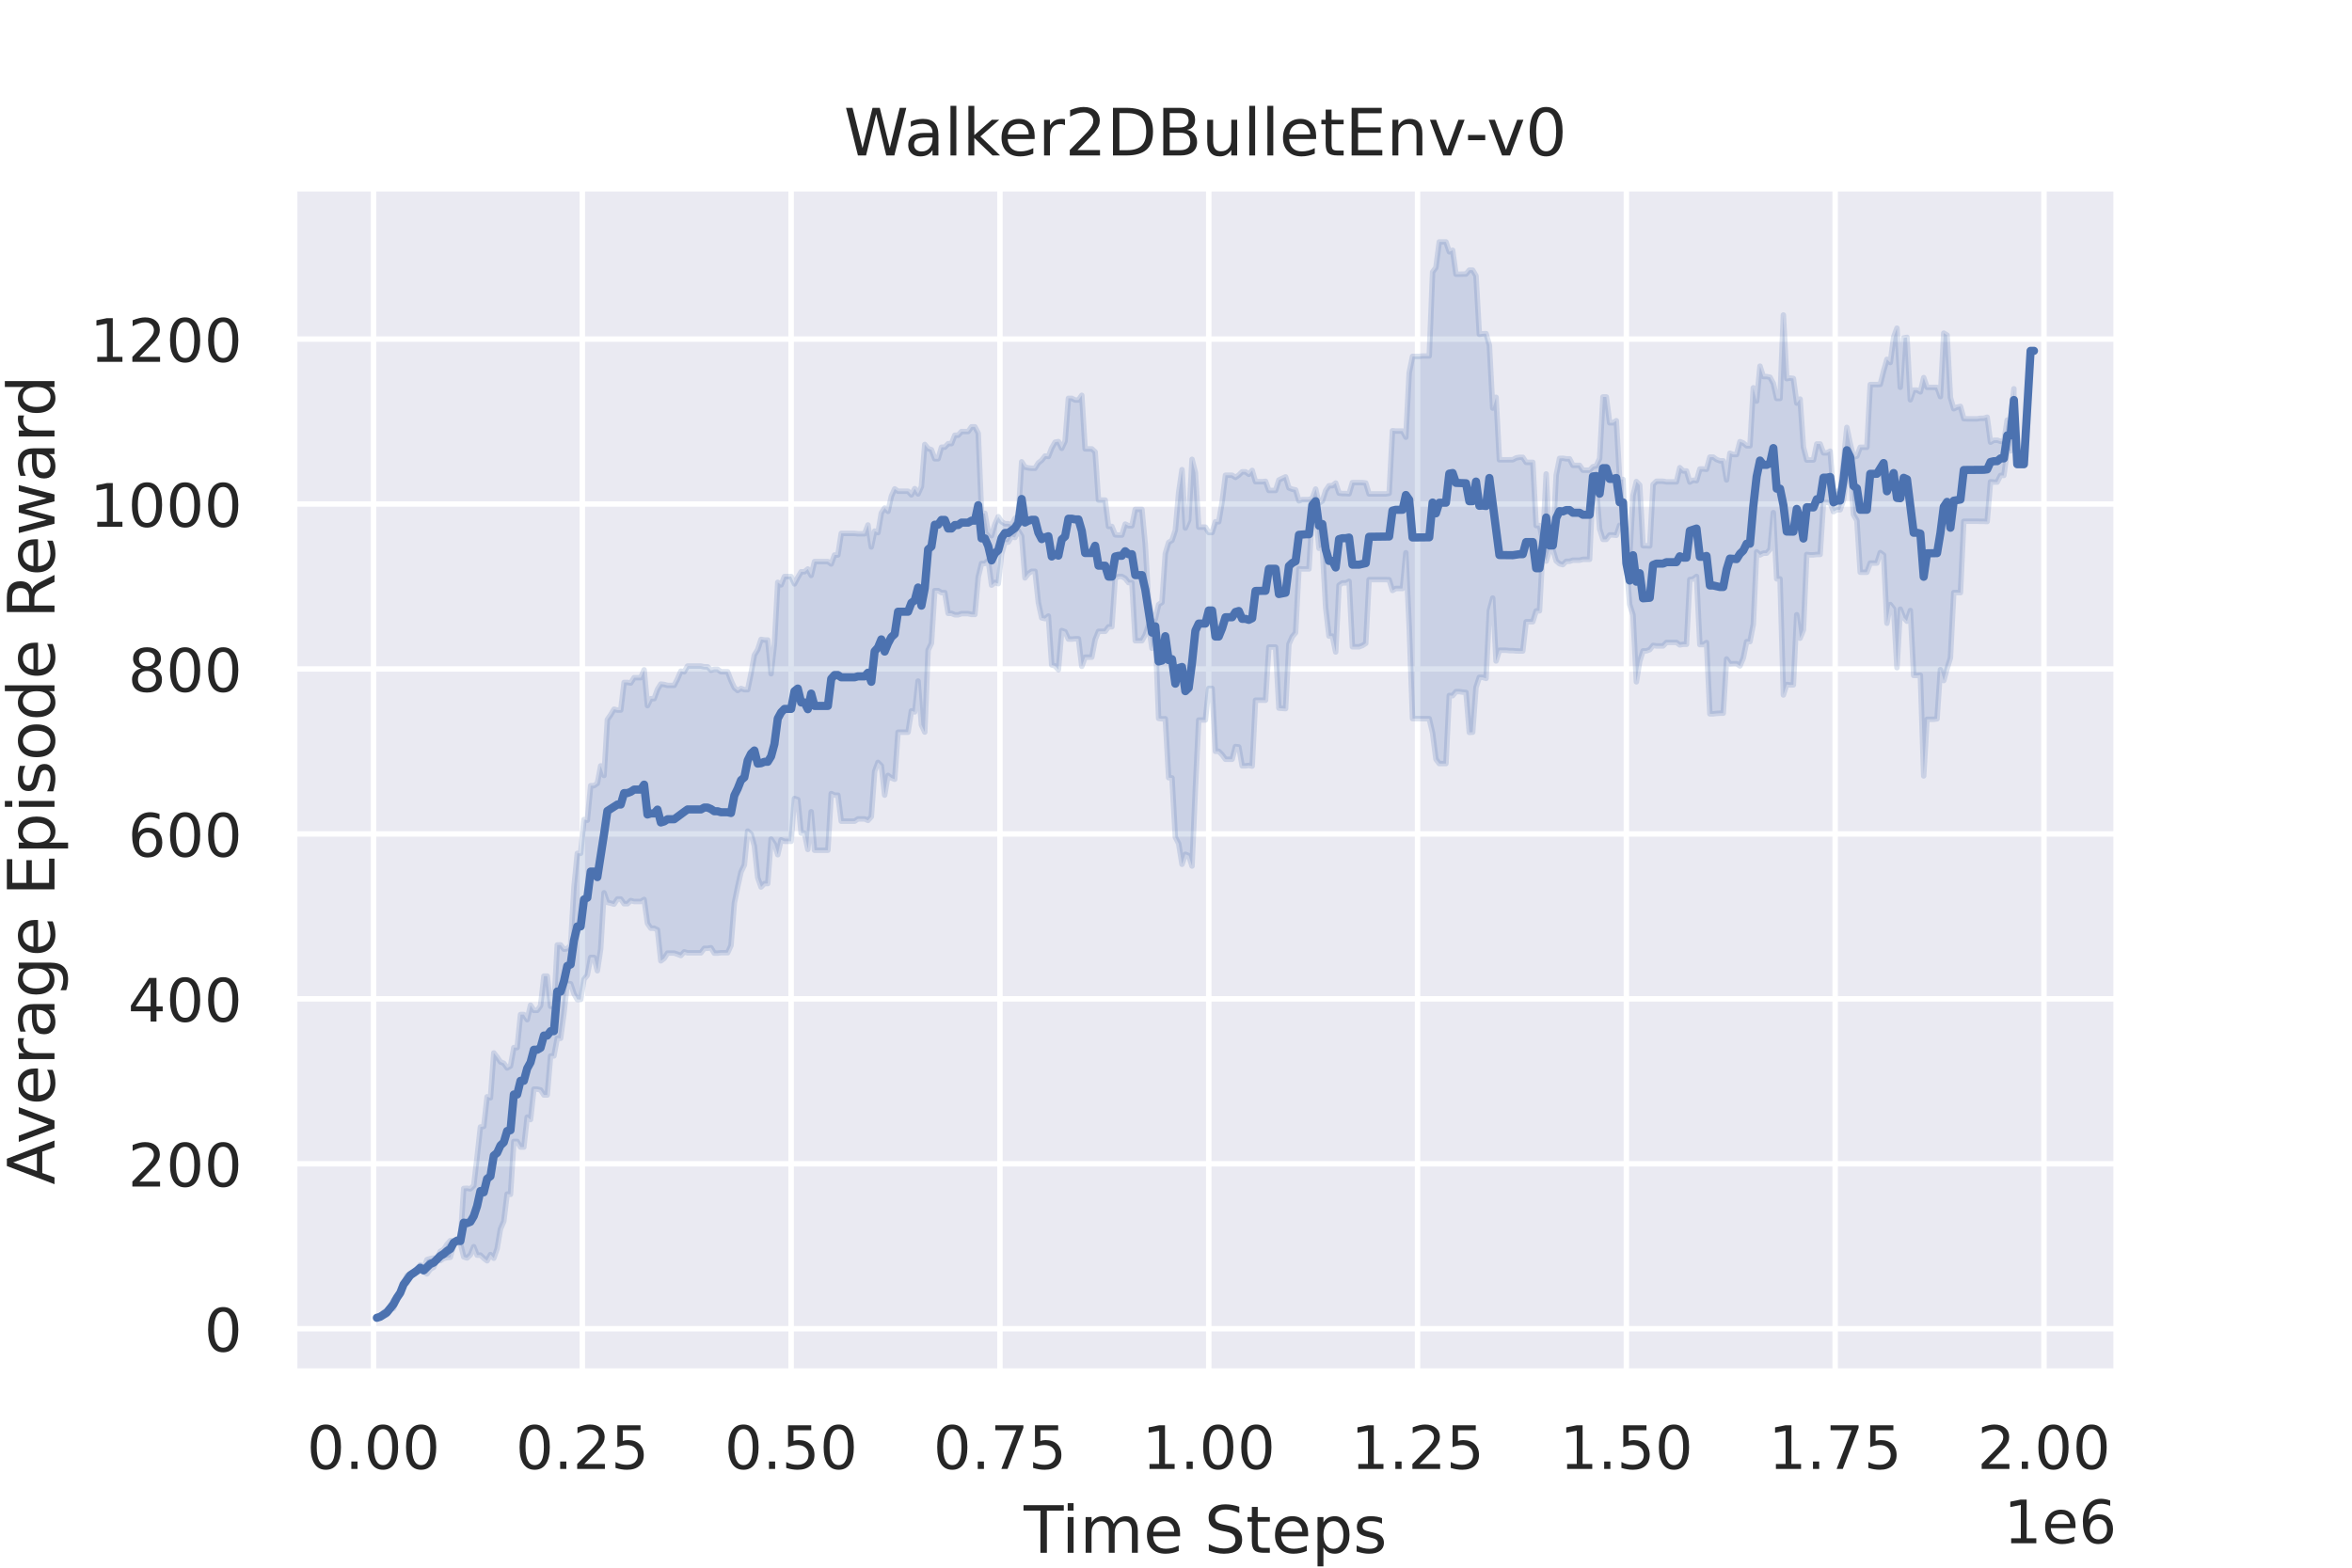 <?xml version="1.0" encoding="utf-8" standalone="no"?>
<!DOCTYPE svg PUBLIC "-//W3C//DTD SVG 1.1//EN"
  "http://www.w3.org/Graphics/SVG/1.1/DTD/svg11.dtd">
<!-- Created with matplotlib (https://matplotlib.org/) -->
<svg height="288pt" version="1.1" viewBox="0 0 432 288" width="432pt" xmlns="http://www.w3.org/2000/svg" xmlns:xlink="http://www.w3.org/1999/xlink">
 <defs>
  <style type="text/css">
*{stroke-linecap:butt;stroke-linejoin:round;}
  </style>
 </defs>
 <g id="figure_1">
  <g id="patch_1">
   <path d="M 0 288 
L 432 288 
L 432 0 
L 0 0 
z
" style="fill:#ffffff;"/>
  </g>
  <g id="axes_1">
   <g id="patch_2">
    <path d="M 54 252 
L 388.8 252 
L 388.8 34.56 
L 54 34.56 
z
" style="fill:#eaeaf2;"/>
   </g>
   <g id="matplotlib.axis_1">
    <g id="xtick_1">
     <g id="line2d_1">
      <path clip-path="url(#p396691d23c)" d="M 68.605 252 
L 68.605 34.56 
" style="fill:none;stroke:#ffffff;stroke-linecap:round;"/>
     </g>
     <g id="text_1">
      <!-- 0.00 -->
      <defs>
       <path d="M 31.781 66.406 
Q 24.172 66.406 20.328 58.906 
Q 16.5 51.422 16.5 36.375 
Q 16.5 21.391 20.328 13.891 
Q 24.172 6.391 31.781 6.391 
Q 39.453 6.391 43.281 13.891 
Q 47.125 21.391 47.125 36.375 
Q 47.125 51.422 43.281 58.906 
Q 39.453 66.406 31.781 66.406 
z
M 31.781 74.219 
Q 44.047 74.219 50.516 64.516 
Q 56.984 54.828 56.984 36.375 
Q 56.984 17.969 50.516 8.266 
Q 44.047 -1.422 31.781 -1.422 
Q 19.531 -1.422 13.062 8.266 
Q 6.594 17.969 6.594 36.375 
Q 6.594 54.828 13.062 64.516 
Q 19.531 74.219 31.781 74.219 
z
" id="DejaVuSans-48"/>
       <path d="M 10.688 12.406 
L 21 12.406 
L 21 0 
L 10.688 0 
z
" id="DejaVuSans-46"/>
      </defs>
      <g style="fill:#262626;" transform="translate(56.358 269.858)scale(0.11 -0.11)">
       <use xlink:href="#DejaVuSans-48"/>
       <use x="63.623" xlink:href="#DejaVuSans-46"/>
       <use x="95.41" xlink:href="#DejaVuSans-48"/>
       <use x="159.033" xlink:href="#DejaVuSans-48"/>
      </g>
     </g>
    </g>
    <g id="xtick_2">
     <g id="line2d_2">
      <path clip-path="url(#p396691d23c)" d="M 106.957 252 
L 106.957 34.56 
" style="fill:none;stroke:#ffffff;stroke-linecap:round;"/>
     </g>
     <g id="text_2">
      <!-- 0.25 -->
      <defs>
       <path d="M 19.188 8.297 
L 53.609 8.297 
L 53.609 0 
L 7.328 0 
L 7.328 8.297 
Q 12.938 14.109 22.625 23.891 
Q 32.328 33.688 34.812 36.531 
Q 39.547 41.844 41.422 45.531 
Q 43.312 49.219 43.312 52.781 
Q 43.312 58.594 39.234 62.25 
Q 35.156 65.922 28.609 65.922 
Q 23.969 65.922 18.812 64.312 
Q 13.672 62.703 7.812 59.422 
L 7.812 69.391 
Q 13.766 71.781 18.938 73 
Q 24.125 74.219 28.422 74.219 
Q 39.75 74.219 46.484 68.547 
Q 53.219 62.891 53.219 53.422 
Q 53.219 48.922 51.531 44.891 
Q 49.859 40.875 45.406 35.406 
Q 44.188 33.984 37.641 27.219 
Q 31.109 20.453 19.188 8.297 
z
" id="DejaVuSans-50"/>
       <path d="M 10.797 72.906 
L 49.516 72.906 
L 49.516 64.594 
L 19.828 64.594 
L 19.828 46.734 
Q 21.969 47.469 24.109 47.828 
Q 26.266 48.188 28.422 48.188 
Q 40.625 48.188 47.75 41.5 
Q 54.891 34.812 54.891 23.391 
Q 54.891 11.625 47.562 5.094 
Q 40.234 -1.422 26.906 -1.422 
Q 22.312 -1.422 17.547 -0.641 
Q 12.797 0.141 7.719 1.703 
L 7.719 11.625 
Q 12.109 9.234 16.797 8.062 
Q 21.484 6.891 26.703 6.891 
Q 35.156 6.891 40.078 11.328 
Q 45.016 15.766 45.016 23.391 
Q 45.016 31 40.078 35.438 
Q 35.156 39.891 26.703 39.891 
Q 22.75 39.891 18.812 39.016 
Q 14.891 38.141 10.797 36.281 
z
" id="DejaVuSans-53"/>
      </defs>
      <g style="fill:#262626;" transform="translate(94.711 269.858)scale(0.11 -0.11)">
       <use xlink:href="#DejaVuSans-48"/>
       <use x="63.623" xlink:href="#DejaVuSans-46"/>
       <use x="95.41" xlink:href="#DejaVuSans-50"/>
       <use x="159.033" xlink:href="#DejaVuSans-53"/>
      </g>
     </g>
    </g>
    <g id="xtick_3">
     <g id="line2d_3">
      <path clip-path="url(#p396691d23c)" d="M 145.309 252 
L 145.309 34.56 
" style="fill:none;stroke:#ffffff;stroke-linecap:round;"/>
     </g>
     <g id="text_3">
      <!-- 0.50 -->
      <g style="fill:#262626;" transform="translate(133.063 269.858)scale(0.11 -0.11)">
       <use xlink:href="#DejaVuSans-48"/>
       <use x="63.623" xlink:href="#DejaVuSans-46"/>
       <use x="95.41" xlink:href="#DejaVuSans-53"/>
       <use x="159.033" xlink:href="#DejaVuSans-48"/>
      </g>
     </g>
    </g>
    <g id="xtick_4">
     <g id="line2d_4">
      <path clip-path="url(#p396691d23c)" d="M 183.661 252 
L 183.661 34.56 
" style="fill:none;stroke:#ffffff;stroke-linecap:round;"/>
     </g>
     <g id="text_4">
      <!-- 0.75 -->
      <defs>
       <path d="M 8.203 72.906 
L 55.078 72.906 
L 55.078 68.703 
L 28.609 0 
L 18.312 0 
L 43.219 64.594 
L 8.203 64.594 
z
" id="DejaVuSans-55"/>
      </defs>
      <g style="fill:#262626;" transform="translate(171.415 269.858)scale(0.11 -0.11)">
       <use xlink:href="#DejaVuSans-48"/>
       <use x="63.623" xlink:href="#DejaVuSans-46"/>
       <use x="95.41" xlink:href="#DejaVuSans-55"/>
       <use x="159.033" xlink:href="#DejaVuSans-53"/>
      </g>
     </g>
    </g>
    <g id="xtick_5">
     <g id="line2d_5">
      <path clip-path="url(#p396691d23c)" d="M 222.014 252 
L 222.014 34.56 
" style="fill:none;stroke:#ffffff;stroke-linecap:round;"/>
     </g>
     <g id="text_5">
      <!-- 1.00 -->
      <defs>
       <path d="M 12.406 8.297 
L 28.516 8.297 
L 28.516 63.922 
L 10.984 60.406 
L 10.984 69.391 
L 28.422 72.906 
L 38.281 72.906 
L 38.281 8.297 
L 54.391 8.297 
L 54.391 0 
L 12.406 0 
z
" id="DejaVuSans-49"/>
      </defs>
      <g style="fill:#262626;" transform="translate(209.768 269.858)scale(0.11 -0.11)">
       <use xlink:href="#DejaVuSans-49"/>
       <use x="63.623" xlink:href="#DejaVuSans-46"/>
       <use x="95.41" xlink:href="#DejaVuSans-48"/>
       <use x="159.033" xlink:href="#DejaVuSans-48"/>
      </g>
     </g>
    </g>
    <g id="xtick_6">
     <g id="line2d_6">
      <path clip-path="url(#p396691d23c)" d="M 260.366 252 
L 260.366 34.56 
" style="fill:none;stroke:#ffffff;stroke-linecap:round;"/>
     </g>
     <g id="text_6">
      <!-- 1.25 -->
      <g style="fill:#262626;" transform="translate(248.12 269.858)scale(0.11 -0.11)">
       <use xlink:href="#DejaVuSans-49"/>
       <use x="63.623" xlink:href="#DejaVuSans-46"/>
       <use x="95.41" xlink:href="#DejaVuSans-50"/>
       <use x="159.033" xlink:href="#DejaVuSans-53"/>
      </g>
     </g>
    </g>
    <g id="xtick_7">
     <g id="line2d_7">
      <path clip-path="url(#p396691d23c)" d="M 298.718 252 
L 298.718 34.56 
" style="fill:none;stroke:#ffffff;stroke-linecap:round;"/>
     </g>
     <g id="text_7">
      <!-- 1.50 -->
      <g style="fill:#262626;" transform="translate(286.472 269.858)scale(0.11 -0.11)">
       <use xlink:href="#DejaVuSans-49"/>
       <use x="63.623" xlink:href="#DejaVuSans-46"/>
       <use x="95.41" xlink:href="#DejaVuSans-53"/>
       <use x="159.033" xlink:href="#DejaVuSans-48"/>
      </g>
     </g>
    </g>
    <g id="xtick_8">
     <g id="line2d_8">
      <path clip-path="url(#p396691d23c)" d="M 337.07 252 
L 337.07 34.56 
" style="fill:none;stroke:#ffffff;stroke-linecap:round;"/>
     </g>
     <g id="text_8">
      <!-- 1.75 -->
      <g style="fill:#262626;" transform="translate(324.824 269.858)scale(0.11 -0.11)">
       <use xlink:href="#DejaVuSans-49"/>
       <use x="63.623" xlink:href="#DejaVuSans-46"/>
       <use x="95.41" xlink:href="#DejaVuSans-55"/>
       <use x="159.033" xlink:href="#DejaVuSans-53"/>
      </g>
     </g>
    </g>
    <g id="xtick_9">
     <g id="line2d_9">
      <path clip-path="url(#p396691d23c)" d="M 375.423 252 
L 375.423 34.56 
" style="fill:none;stroke:#ffffff;stroke-linecap:round;"/>
     </g>
     <g id="text_9">
      <!-- 2.00 -->
      <g style="fill:#262626;" transform="translate(363.177 269.858)scale(0.11 -0.11)">
       <use xlink:href="#DejaVuSans-50"/>
       <use x="63.623" xlink:href="#DejaVuSans-46"/>
       <use x="95.41" xlink:href="#DejaVuSans-48"/>
       <use x="159.033" xlink:href="#DejaVuSans-48"/>
      </g>
     </g>
    </g>
    <g id="text_10">
     <!-- Time Steps -->
     <defs>
      <path d="M -0.297 72.906 
L 61.375 72.906 
L 61.375 64.594 
L 35.5 64.594 
L 35.5 0 
L 25.594 0 
L 25.594 64.594 
L -0.297 64.594 
z
" id="DejaVuSans-84"/>
      <path d="M 9.422 54.688 
L 18.406 54.688 
L 18.406 0 
L 9.422 0 
z
M 9.422 75.984 
L 18.406 75.984 
L 18.406 64.594 
L 9.422 64.594 
z
" id="DejaVuSans-105"/>
      <path d="M 52 44.188 
Q 55.375 50.25 60.062 53.125 
Q 64.75 56 71.094 56 
Q 79.641 56 84.281 50.016 
Q 88.922 44.047 88.922 33.016 
L 88.922 0 
L 79.891 0 
L 79.891 32.719 
Q 79.891 40.578 77.094 44.375 
Q 74.312 48.188 68.609 48.188 
Q 61.625 48.188 57.562 43.547 
Q 53.516 38.922 53.516 30.906 
L 53.516 0 
L 44.484 0 
L 44.484 32.719 
Q 44.484 40.625 41.703 44.406 
Q 38.922 48.188 33.109 48.188 
Q 26.219 48.188 22.156 43.531 
Q 18.109 38.875 18.109 30.906 
L 18.109 0 
L 9.078 0 
L 9.078 54.688 
L 18.109 54.688 
L 18.109 46.188 
Q 21.188 51.219 25.484 53.609 
Q 29.781 56 35.688 56 
Q 41.656 56 45.828 52.969 
Q 50 49.953 52 44.188 
z
" id="DejaVuSans-109"/>
      <path d="M 56.203 29.594 
L 56.203 25.203 
L 14.891 25.203 
Q 15.484 15.922 20.484 11.062 
Q 25.484 6.203 34.422 6.203 
Q 39.594 6.203 44.453 7.469 
Q 49.312 8.734 54.109 11.281 
L 54.109 2.781 
Q 49.266 0.734 44.188 -0.344 
Q 39.109 -1.422 33.891 -1.422 
Q 20.797 -1.422 13.156 6.188 
Q 5.516 13.812 5.516 26.812 
Q 5.516 40.234 12.766 48.109 
Q 20.016 56 32.328 56 
Q 43.359 56 49.781 48.891 
Q 56.203 41.797 56.203 29.594 
z
M 47.219 32.234 
Q 47.125 39.594 43.094 43.984 
Q 39.062 48.391 32.422 48.391 
Q 24.906 48.391 20.391 44.141 
Q 15.875 39.891 15.188 32.172 
z
" id="DejaVuSans-101"/>
      <path id="DejaVuSans-32"/>
      <path d="M 53.516 70.516 
L 53.516 60.891 
Q 47.906 63.578 42.922 64.891 
Q 37.938 66.219 33.297 66.219 
Q 25.25 66.219 20.875 63.094 
Q 16.5 59.969 16.5 54.203 
Q 16.5 49.359 19.406 46.891 
Q 22.312 44.438 30.422 42.922 
L 36.375 41.703 
Q 47.406 39.594 52.656 34.297 
Q 57.906 29 57.906 20.125 
Q 57.906 9.516 50.797 4.047 
Q 43.703 -1.422 29.984 -1.422 
Q 24.812 -1.422 18.969 -0.25 
Q 13.141 0.922 6.891 3.219 
L 6.891 13.375 
Q 12.891 10.016 18.656 8.297 
Q 24.422 6.594 29.984 6.594 
Q 38.422 6.594 43.016 9.906 
Q 47.609 13.234 47.609 19.391 
Q 47.609 24.75 44.312 27.781 
Q 41.016 30.812 33.5 32.328 
L 27.484 33.5 
Q 16.453 35.688 11.516 40.375 
Q 6.594 45.062 6.594 53.422 
Q 6.594 63.094 13.406 68.656 
Q 20.219 74.219 32.172 74.219 
Q 37.312 74.219 42.625 73.281 
Q 47.953 72.359 53.516 70.516 
z
" id="DejaVuSans-83"/>
      <path d="M 18.312 70.219 
L 18.312 54.688 
L 36.812 54.688 
L 36.812 47.703 
L 18.312 47.703 
L 18.312 18.016 
Q 18.312 11.328 20.141 9.422 
Q 21.969 7.516 27.594 7.516 
L 36.812 7.516 
L 36.812 0 
L 27.594 0 
Q 17.188 0 13.234 3.875 
Q 9.281 7.766 9.281 18.016 
L 9.281 47.703 
L 2.688 47.703 
L 2.688 54.688 
L 9.281 54.688 
L 9.281 70.219 
z
" id="DejaVuSans-116"/>
      <path d="M 18.109 8.203 
L 18.109 -20.797 
L 9.078 -20.797 
L 9.078 54.688 
L 18.109 54.688 
L 18.109 46.391 
Q 20.953 51.266 25.266 53.625 
Q 29.594 56 35.594 56 
Q 45.562 56 51.781 48.094 
Q 58.016 40.188 58.016 27.297 
Q 58.016 14.406 51.781 6.484 
Q 45.562 -1.422 35.594 -1.422 
Q 29.594 -1.422 25.266 0.953 
Q 20.953 3.328 18.109 8.203 
z
M 48.688 27.297 
Q 48.688 37.203 44.609 42.844 
Q 40.531 48.484 33.406 48.484 
Q 26.266 48.484 22.188 42.844 
Q 18.109 37.203 18.109 27.297 
Q 18.109 17.391 22.188 11.75 
Q 26.266 6.109 33.406 6.109 
Q 40.531 6.109 44.609 11.75 
Q 48.688 17.391 48.688 27.297 
z
" id="DejaVuSans-112"/>
      <path d="M 44.281 53.078 
L 44.281 44.578 
Q 40.484 46.531 36.375 47.5 
Q 32.281 48.484 27.875 48.484 
Q 21.188 48.484 17.844 46.438 
Q 14.5 44.391 14.5 40.281 
Q 14.5 37.156 16.891 35.375 
Q 19.281 33.594 26.516 31.984 
L 29.594 31.297 
Q 39.156 29.25 43.188 25.516 
Q 47.219 21.781 47.219 15.094 
Q 47.219 7.469 41.188 3.016 
Q 35.156 -1.422 24.609 -1.422 
Q 20.219 -1.422 15.453 -0.562 
Q 10.688 0.297 5.422 2 
L 5.422 11.281 
Q 10.406 8.688 15.234 7.391 
Q 20.062 6.109 24.812 6.109 
Q 31.156 6.109 34.562 8.281 
Q 37.984 10.453 37.984 14.406 
Q 37.984 18.062 35.516 20.016 
Q 33.062 21.969 24.703 23.781 
L 21.578 24.516 
Q 13.234 26.266 9.516 29.906 
Q 5.812 33.547 5.812 39.891 
Q 5.812 47.609 11.281 51.797 
Q 16.75 56 26.812 56 
Q 31.781 56 36.172 55.266 
Q 40.578 54.547 44.281 53.078 
z
" id="DejaVuSans-115"/>
     </defs>
     <g style="fill:#262626;" transform="translate(188.025 285.264)scale(0.12 -0.12)">
      <use xlink:href="#DejaVuSans-84"/>
      <use x="57.959" xlink:href="#DejaVuSans-105"/>
      <use x="85.742" xlink:href="#DejaVuSans-109"/>
      <use x="183.154" xlink:href="#DejaVuSans-101"/>
      <use x="244.678" xlink:href="#DejaVuSans-32"/>
      <use x="276.465" xlink:href="#DejaVuSans-83"/>
      <use x="339.941" xlink:href="#DejaVuSans-116"/>
      <use x="379.15" xlink:href="#DejaVuSans-101"/>
      <use x="440.674" xlink:href="#DejaVuSans-112"/>
      <use x="504.15" xlink:href="#DejaVuSans-115"/>
     </g>
    </g>
    <g id="text_11">
     <!-- 1e6 -->
     <defs>
      <path d="M 33.016 40.375 
Q 26.375 40.375 22.484 35.828 
Q 18.609 31.297 18.609 23.391 
Q 18.609 15.531 22.484 10.953 
Q 26.375 6.391 33.016 6.391 
Q 39.656 6.391 43.531 10.953 
Q 47.406 15.531 47.406 23.391 
Q 47.406 31.297 43.531 35.828 
Q 39.656 40.375 33.016 40.375 
z
M 52.594 71.297 
L 52.594 62.312 
Q 48.875 64.062 45.094 64.984 
Q 41.312 65.922 37.594 65.922 
Q 27.828 65.922 22.672 59.328 
Q 17.531 52.734 16.797 39.406 
Q 19.672 43.656 24.016 45.922 
Q 28.375 48.188 33.594 48.188 
Q 44.578 48.188 50.953 41.516 
Q 57.328 34.859 57.328 23.391 
Q 57.328 12.156 50.688 5.359 
Q 44.047 -1.422 33.016 -1.422 
Q 20.359 -1.422 13.672 8.266 
Q 6.984 17.969 6.984 36.375 
Q 6.984 53.656 15.188 63.938 
Q 23.391 74.219 37.203 74.219 
Q 40.922 74.219 44.703 73.484 
Q 48.484 72.75 52.594 71.297 
z
" id="DejaVuSans-54"/>
     </defs>
     <g style="fill:#262626;" transform="translate(368.034 283.504)scale(0.11 -0.11)">
      <use xlink:href="#DejaVuSans-49"/>
      <use x="63.623" xlink:href="#DejaVuSans-101"/>
      <use x="125.146" xlink:href="#DejaVuSans-54"/>
     </g>
    </g>
   </g>
   <g id="matplotlib.axis_2">
    <g id="ytick_1">
     <g id="line2d_10">
      <path clip-path="url(#p396691d23c)" d="M 54 244.101 
L 388.8 244.101 
" style="fill:none;stroke:#ffffff;stroke-linecap:round;"/>
     </g>
     <g id="text_12">
      <!-- 0 -->
      <g style="fill:#262626;" transform="translate(37.501 248.281)scale(0.11 -0.11)">
       <use xlink:href="#DejaVuSans-48"/>
      </g>
     </g>
    </g>
    <g id="ytick_2">
     <g id="line2d_11">
      <path clip-path="url(#p396691d23c)" d="M 54 213.8 
L 388.8 213.8 
" style="fill:none;stroke:#ffffff;stroke-linecap:round;"/>
     </g>
     <g id="text_13">
      <!-- 200 -->
      <g style="fill:#262626;" transform="translate(23.504 217.979)scale(0.11 -0.11)">
       <use xlink:href="#DejaVuSans-50"/>
       <use x="63.623" xlink:href="#DejaVuSans-48"/>
       <use x="127.246" xlink:href="#DejaVuSans-48"/>
      </g>
     </g>
    </g>
    <g id="ytick_3">
     <g id="line2d_12">
      <path clip-path="url(#p396691d23c)" d="M 54 183.498 
L 388.8 183.498 
" style="fill:none;stroke:#ffffff;stroke-linecap:round;"/>
     </g>
     <g id="text_14">
      <!-- 400 -->
      <defs>
       <path d="M 37.797 64.312 
L 12.891 25.391 
L 37.797 25.391 
z
M 35.203 72.906 
L 47.609 72.906 
L 47.609 25.391 
L 58.016 25.391 
L 58.016 17.188 
L 47.609 17.188 
L 47.609 0 
L 37.797 0 
L 37.797 17.188 
L 4.891 17.188 
L 4.891 26.703 
z
" id="DejaVuSans-52"/>
      </defs>
      <g style="fill:#262626;" transform="translate(23.504 187.677)scale(0.11 -0.11)">
       <use xlink:href="#DejaVuSans-52"/>
       <use x="63.623" xlink:href="#DejaVuSans-48"/>
       <use x="127.246" xlink:href="#DejaVuSans-48"/>
      </g>
     </g>
    </g>
    <g id="ytick_4">
     <g id="line2d_13">
      <path clip-path="url(#p396691d23c)" d="M 54 153.196 
L 388.8 153.196 
" style="fill:none;stroke:#ffffff;stroke-linecap:round;"/>
     </g>
     <g id="text_15">
      <!-- 600 -->
      <g style="fill:#262626;" transform="translate(23.504 157.375)scale(0.11 -0.11)">
       <use xlink:href="#DejaVuSans-54"/>
       <use x="63.623" xlink:href="#DejaVuSans-48"/>
       <use x="127.246" xlink:href="#DejaVuSans-48"/>
      </g>
     </g>
    </g>
    <g id="ytick_5">
     <g id="line2d_14">
      <path clip-path="url(#p396691d23c)" d="M 54 122.895 
L 388.8 122.895 
" style="fill:none;stroke:#ffffff;stroke-linecap:round;"/>
     </g>
     <g id="text_16">
      <!-- 800 -->
      <defs>
       <path d="M 31.781 34.625 
Q 24.75 34.625 20.719 30.859 
Q 16.703 27.094 16.703 20.516 
Q 16.703 13.922 20.719 10.156 
Q 24.75 6.391 31.781 6.391 
Q 38.812 6.391 42.859 10.172 
Q 46.922 13.969 46.922 20.516 
Q 46.922 27.094 42.891 30.859 
Q 38.875 34.625 31.781 34.625 
z
M 21.922 38.812 
Q 15.578 40.375 12.031 44.719 
Q 8.5 49.078 8.5 55.328 
Q 8.5 64.062 14.719 69.141 
Q 20.953 74.219 31.781 74.219 
Q 42.672 74.219 48.875 69.141 
Q 55.078 64.062 55.078 55.328 
Q 55.078 49.078 51.531 44.719 
Q 48 40.375 41.703 38.812 
Q 48.828 37.156 52.797 32.312 
Q 56.781 27.484 56.781 20.516 
Q 56.781 9.906 50.312 4.234 
Q 43.844 -1.422 31.781 -1.422 
Q 19.734 -1.422 13.25 4.234 
Q 6.781 9.906 6.781 20.516 
Q 6.781 27.484 10.781 32.312 
Q 14.797 37.156 21.922 38.812 
z
M 18.312 54.391 
Q 18.312 48.734 21.844 45.562 
Q 25.391 42.391 31.781 42.391 
Q 38.141 42.391 41.719 45.562 
Q 45.312 48.734 45.312 54.391 
Q 45.312 60.062 41.719 63.234 
Q 38.141 66.406 31.781 66.406 
Q 25.391 66.406 21.844 63.234 
Q 18.312 60.062 18.312 54.391 
z
" id="DejaVuSans-56"/>
      </defs>
      <g style="fill:#262626;" transform="translate(23.504 127.074)scale(0.11 -0.11)">
       <use xlink:href="#DejaVuSans-56"/>
       <use x="63.623" xlink:href="#DejaVuSans-48"/>
       <use x="127.246" xlink:href="#DejaVuSans-48"/>
      </g>
     </g>
    </g>
    <g id="ytick_6">
     <g id="line2d_15">
      <path clip-path="url(#p396691d23c)" d="M 54 92.593 
L 388.8 92.593 
" style="fill:none;stroke:#ffffff;stroke-linecap:round;"/>
     </g>
     <g id="text_17">
      <!-- 1000 -->
      <g style="fill:#262626;" transform="translate(16.505 96.772)scale(0.11 -0.11)">
       <use xlink:href="#DejaVuSans-49"/>
       <use x="63.623" xlink:href="#DejaVuSans-48"/>
       <use x="127.246" xlink:href="#DejaVuSans-48"/>
       <use x="190.869" xlink:href="#DejaVuSans-48"/>
      </g>
     </g>
    </g>
    <g id="ytick_7">
     <g id="line2d_16">
      <path clip-path="url(#p396691d23c)" d="M 54 62.291 
L 388.8 62.291 
" style="fill:none;stroke:#ffffff;stroke-linecap:round;"/>
     </g>
     <g id="text_18">
      <!-- 1200 -->
      <g style="fill:#262626;" transform="translate(16.505 66.47)scale(0.11 -0.11)">
       <use xlink:href="#DejaVuSans-49"/>
       <use x="63.623" xlink:href="#DejaVuSans-50"/>
       <use x="127.246" xlink:href="#DejaVuSans-48"/>
       <use x="190.869" xlink:href="#DejaVuSans-48"/>
      </g>
     </g>
    </g>
    <g id="text_19">
     <!-- Average Episode Reward -->
     <defs>
      <path d="M 34.188 63.188 
L 20.797 26.906 
L 47.609 26.906 
z
M 28.609 72.906 
L 39.797 72.906 
L 67.578 0 
L 57.328 0 
L 50.688 18.703 
L 17.828 18.703 
L 11.188 0 
L 0.781 0 
z
" id="DejaVuSans-65"/>
      <path d="M 2.984 54.688 
L 12.5 54.688 
L 29.594 8.797 
L 46.688 54.688 
L 56.203 54.688 
L 35.688 0 
L 23.484 0 
z
" id="DejaVuSans-118"/>
      <path d="M 41.109 46.297 
Q 39.594 47.172 37.812 47.578 
Q 36.031 48 33.891 48 
Q 26.266 48 22.188 43.047 
Q 18.109 38.094 18.109 28.812 
L 18.109 0 
L 9.078 0 
L 9.078 54.688 
L 18.109 54.688 
L 18.109 46.188 
Q 20.953 51.172 25.484 53.578 
Q 30.031 56 36.531 56 
Q 37.453 56 38.578 55.875 
Q 39.703 55.766 41.062 55.516 
z
" id="DejaVuSans-114"/>
      <path d="M 34.281 27.484 
Q 23.391 27.484 19.188 25 
Q 14.984 22.516 14.984 16.5 
Q 14.984 11.719 18.141 8.906 
Q 21.297 6.109 26.703 6.109 
Q 34.188 6.109 38.703 11.406 
Q 43.219 16.703 43.219 25.484 
L 43.219 27.484 
z
M 52.203 31.203 
L 52.203 0 
L 43.219 0 
L 43.219 8.297 
Q 40.141 3.328 35.547 0.953 
Q 30.953 -1.422 24.312 -1.422 
Q 15.922 -1.422 10.953 3.297 
Q 6 8.016 6 15.922 
Q 6 25.141 12.172 29.828 
Q 18.359 34.516 30.609 34.516 
L 43.219 34.516 
L 43.219 35.406 
Q 43.219 41.609 39.141 45 
Q 35.062 48.391 27.688 48.391 
Q 23 48.391 18.547 47.266 
Q 14.109 46.141 10.016 43.891 
L 10.016 52.203 
Q 14.938 54.109 19.578 55.047 
Q 24.219 56 28.609 56 
Q 40.484 56 46.344 49.844 
Q 52.203 43.703 52.203 31.203 
z
" id="DejaVuSans-97"/>
      <path d="M 45.406 27.984 
Q 45.406 37.75 41.375 43.109 
Q 37.359 48.484 30.078 48.484 
Q 22.859 48.484 18.828 43.109 
Q 14.797 37.75 14.797 27.984 
Q 14.797 18.266 18.828 12.891 
Q 22.859 7.516 30.078 7.516 
Q 37.359 7.516 41.375 12.891 
Q 45.406 18.266 45.406 27.984 
z
M 54.391 6.781 
Q 54.391 -7.172 48.188 -13.984 
Q 42 -20.797 29.203 -20.797 
Q 24.469 -20.797 20.266 -20.094 
Q 16.062 -19.391 12.109 -17.922 
L 12.109 -9.188 
Q 16.062 -11.328 19.922 -12.344 
Q 23.781 -13.375 27.781 -13.375 
Q 36.625 -13.375 41.016 -8.766 
Q 45.406 -4.156 45.406 5.172 
L 45.406 9.625 
Q 42.625 4.781 38.281 2.391 
Q 33.938 0 27.875 0 
Q 17.828 0 11.672 7.656 
Q 5.516 15.328 5.516 27.984 
Q 5.516 40.672 11.672 48.328 
Q 17.828 56 27.875 56 
Q 33.938 56 38.281 53.609 
Q 42.625 51.219 45.406 46.391 
L 45.406 54.688 
L 54.391 54.688 
z
" id="DejaVuSans-103"/>
      <path d="M 9.812 72.906 
L 55.906 72.906 
L 55.906 64.594 
L 19.672 64.594 
L 19.672 43.016 
L 54.391 43.016 
L 54.391 34.719 
L 19.672 34.719 
L 19.672 8.297 
L 56.781 8.297 
L 56.781 0 
L 9.812 0 
z
" id="DejaVuSans-69"/>
      <path d="M 30.609 48.391 
Q 23.391 48.391 19.188 42.75 
Q 14.984 37.109 14.984 27.297 
Q 14.984 17.484 19.156 11.844 
Q 23.344 6.203 30.609 6.203 
Q 37.797 6.203 41.984 11.859 
Q 46.188 17.531 46.188 27.297 
Q 46.188 37.016 41.984 42.703 
Q 37.797 48.391 30.609 48.391 
z
M 30.609 56 
Q 42.328 56 49.016 48.375 
Q 55.719 40.766 55.719 27.297 
Q 55.719 13.875 49.016 6.219 
Q 42.328 -1.422 30.609 -1.422 
Q 18.844 -1.422 12.172 6.219 
Q 5.516 13.875 5.516 27.297 
Q 5.516 40.766 12.172 48.375 
Q 18.844 56 30.609 56 
z
" id="DejaVuSans-111"/>
      <path d="M 45.406 46.391 
L 45.406 75.984 
L 54.391 75.984 
L 54.391 0 
L 45.406 0 
L 45.406 8.203 
Q 42.578 3.328 38.25 0.953 
Q 33.938 -1.422 27.875 -1.422 
Q 17.969 -1.422 11.734 6.484 
Q 5.516 14.406 5.516 27.297 
Q 5.516 40.188 11.734 48.094 
Q 17.969 56 27.875 56 
Q 33.938 56 38.25 53.625 
Q 42.578 51.266 45.406 46.391 
z
M 14.797 27.297 
Q 14.797 17.391 18.875 11.75 
Q 22.953 6.109 30.078 6.109 
Q 37.203 6.109 41.297 11.75 
Q 45.406 17.391 45.406 27.297 
Q 45.406 37.203 41.297 42.844 
Q 37.203 48.484 30.078 48.484 
Q 22.953 48.484 18.875 42.844 
Q 14.797 37.203 14.797 27.297 
z
" id="DejaVuSans-100"/>
      <path d="M 44.391 34.188 
Q 47.562 33.109 50.562 29.594 
Q 53.562 26.078 56.594 19.922 
L 66.609 0 
L 56 0 
L 46.688 18.703 
Q 43.062 26.031 39.672 28.422 
Q 36.281 30.812 30.422 30.812 
L 19.672 30.812 
L 19.672 0 
L 9.812 0 
L 9.812 72.906 
L 32.078 72.906 
Q 44.578 72.906 50.734 67.672 
Q 56.891 62.453 56.891 51.906 
Q 56.891 45.016 53.688 40.469 
Q 50.484 35.938 44.391 34.188 
z
M 19.672 64.797 
L 19.672 38.922 
L 32.078 38.922 
Q 39.203 38.922 42.844 42.219 
Q 46.484 45.516 46.484 51.906 
Q 46.484 58.297 42.844 61.547 
Q 39.203 64.797 32.078 64.797 
z
" id="DejaVuSans-82"/>
      <path d="M 4.203 54.688 
L 13.188 54.688 
L 24.422 12.016 
L 35.594 54.688 
L 46.188 54.688 
L 57.422 12.016 
L 68.609 54.688 
L 77.594 54.688 
L 63.281 0 
L 52.688 0 
L 40.922 44.828 
L 29.109 0 
L 18.5 0 
z
" id="DejaVuSans-119"/>
     </defs>
     <g style="fill:#262626;" transform="translate(10.009 217.643)rotate(-90)scale(0.12 -0.12)">
      <use xlink:href="#DejaVuSans-65"/>
      <use x="62.533" xlink:href="#DejaVuSans-118"/>
      <use x="121.713" xlink:href="#DejaVuSans-101"/>
      <use x="183.236" xlink:href="#DejaVuSans-114"/>
      <use x="224.35" xlink:href="#DejaVuSans-97"/>
      <use x="285.629" xlink:href="#DejaVuSans-103"/>
      <use x="349.105" xlink:href="#DejaVuSans-101"/>
      <use x="410.629" xlink:href="#DejaVuSans-32"/>
      <use x="442.416" xlink:href="#DejaVuSans-69"/>
      <use x="505.6" xlink:href="#DejaVuSans-112"/>
      <use x="569.076" xlink:href="#DejaVuSans-105"/>
      <use x="596.859" xlink:href="#DejaVuSans-115"/>
      <use x="648.959" xlink:href="#DejaVuSans-111"/>
      <use x="710.141" xlink:href="#DejaVuSans-100"/>
      <use x="773.617" xlink:href="#DejaVuSans-101"/>
      <use x="835.141" xlink:href="#DejaVuSans-32"/>
      <use x="866.928" xlink:href="#DejaVuSans-82"/>
      <use x="931.91" xlink:href="#DejaVuSans-101"/>
      <use x="993.434" xlink:href="#DejaVuSans-119"/>
      <use x="1075.221" xlink:href="#DejaVuSans-97"/>
      <use x="1136.5" xlink:href="#DejaVuSans-114"/>
      <use x="1175.863" xlink:href="#DejaVuSans-100"/>
     </g>
    </g>
   </g>
   <g id="PolyCollection_1">
    <defs>
     <path d="M 69.218 -45.934 
L 69.218 -45.884 
L 69.832 -46.026 
L 70.445 -46.166 
L 71.059 -46.44 
L 71.673 -47.518 
L 72.286 -47.629 
L 72.9 -49.547 
L 73.514 -50.256 
L 74.127 -51.956 
L 74.741 -52.284 
L 75.355 -53.417 
L 75.968 -53.919 
L 76.582 -54.452 
L 77.195 -54.593 
L 77.809 -54.321 
L 78.423 -53.971 
L 79.036 -54.843 
L 79.65 -55.185 
L 80.264 -56.634 
L 80.877 -56.412 
L 81.491 -56.827 
L 82.105 -56.967 
L 82.718 -57.026 
L 83.332 -59.365 
L 83.945 -59.717 
L 84.559 -59.568 
L 85.173 -57.101 
L 85.786 -56.899 
L 86.4 -57.489 
L 87.014 -58.973 
L 87.627 -57.42 
L 88.241 -57.431 
L 88.855 -56.852 
L 89.468 -56.379 
L 90.082 -57.523 
L 90.695 -56.848 
L 91.309 -58.618 
L 91.923 -62.226 
L 92.536 -63.634 
L 93.15 -68.648 
L 93.764 -68.588 
L 94.377 -78.311 
L 94.991 -78.311 
L 95.605 -77.27 
L 96.218 -77.27 
L 96.832 -82.78 
L 97.445 -82.323 
L 98.059 -87.918 
L 98.673 -87.918 
L 99.286 -87.771 
L 99.9 -86.837 
L 100.514 -86.837 
L 101.127 -94.007 
L 101.741 -94.007 
L 102.355 -97.286 
L 102.968 -97.247 
L 103.582 -101.839 
L 104.195 -107.384 
L 104.809 -107.273 
L 105.423 -105.44 
L 106.036 -104.378 
L 106.65 -104.378 
L 107.264 -108.082 
L 107.877 -108.861 
L 108.491 -112.114 
L 109.105 -112.114 
L 109.718 -109.658 
L 110.332 -113.679 
L 110.945 -123.989 
L 111.559 -122.226 
L 112.173 -122.076 
L 112.786 -121.9 
L 113.4 -122.846 
L 114.014 -122.846 
L 114.627 -121.974 
L 115.241 -121.974 
L 115.855 -122.555 
L 116.468 -122.387 
L 117.082 -122.387 
L 117.695 -122.387 
L 118.309 -122.765 
L 118.923 -118.37 
L 119.536 -117.477 
L 120.15 -117.477 
L 120.764 -117.184 
L 121.377 -111.479 
L 121.991 -111.926 
L 122.605 -112.907 
L 123.218 -112.907 
L 123.832 -112.907 
L 124.445 -112.704 
L 125.059 -112.459 
L 125.673 -113.137 
L 126.286 -112.955 
L 126.9 -112.955 
L 127.514 -112.955 
L 128.127 -112.955 
L 128.741 -112.955 
L 129.355 -113.784 
L 129.968 -113.784 
L 130.582 -113.892 
L 131.195 -112.9 
L 131.809 -112.9 
L 132.423 -112.977 
L 133.036 -112.977 
L 133.65 -112.977 
L 134.264 -114.297 
L 134.877 -122.062 
L 135.491 -125.085 
L 136.105 -127.82 
L 136.718 -129.087 
L 137.332 -135.323 
L 137.945 -134.81 
L 138.559 -132.595 
L 139.173 -126.774 
L 139.786 -125.043 
L 140.4 -125.675 
L 141.014 -125.675 
L 141.627 -133.863 
L 142.241 -132.925 
L 142.855 -130.981 
L 143.468 -133.709 
L 144.082 -133.446 
L 144.695 -133.446 
L 145.309 -133.446 
L 145.923 -141.314 
L 146.536 -141.114 
L 147.15 -134.942 
L 147.764 -134.942 
L 148.377 -131.948 
L 148.991 -138.877 
L 149.605 -131.797 
L 150.218 -131.797 
L 150.832 -131.797 
L 151.445 -131.797 
L 152.059 -131.797 
L 152.673 -142.21 
L 153.286 -141.926 
L 153.9 -141.926 
L 154.514 -137.136 
L 155.127 -137.136 
L 155.741 -137.136 
L 156.355 -137.136 
L 156.968 -137.136 
L 157.582 -137.559 
L 158.195 -137.559 
L 158.809 -137.559 
L 159.423 -137.282 
L 160.036 -137.974 
L 160.65 -146.286 
L 161.264 -147.949 
L 161.877 -147.331 
L 162.491 -141.926 
L 163.105 -145.554 
L 163.718 -145.077 
L 164.332 -144.845 
L 164.945 -153.491 
L 165.559 -153.491 
L 166.173 -153.491 
L 166.786 -153.491 
L 167.4 -157.408 
L 168.014 -157.212 
L 168.627 -162.885 
L 169.241 -154.832 
L 169.855 -153.509 
L 170.468 -168.552 
L 171.082 -169.834 
L 171.695 -179.499 
L 172.309 -179.499 
L 172.923 -179.134 
L 173.536 -179.134 
L 174.15 -175.318 
L 174.764 -175.318 
L 175.377 -175.052 
L 175.991 -175.052 
L 176.605 -175.265 
L 177.218 -175.265 
L 177.832 -175.265 
L 178.445 -175.117 
L 179.059 -175.117 
L 179.673 -181.963 
L 180.286 -184.487 
L 180.9 -184.487 
L 181.514 -185.074 
L 182.127 -180.509 
L 182.741 -181.006 
L 183.355 -180.767 
L 183.968 -186.214 
L 184.582 -188.402 
L 185.195 -188.402 
L 185.809 -189.453 
L 186.423 -189.255 
L 187.036 -190.53 
L 187.65 -189.494 
L 188.264 -181.83 
L 188.877 -182.632 
L 189.491 -183.045 
L 190.105 -183.045 
L 190.718 -177.314 
L 191.332 -174.488 
L 191.945 -174.353 
L 192.559 -174.828 
L 193.173 -165.843 
L 193.786 -165.659 
L 194.4 -164.966 
L 195.014 -172.169 
L 195.627 -171.942 
L 196.241 -170.593 
L 196.855 -170.593 
L 197.468 -170.647 
L 198.082 -170.647 
L 198.695 -165.586 
L 199.309 -167.275 
L 199.923 -167.275 
L 200.536 -167.275 
L 201.15 -170.501 
L 201.764 -172.019 
L 202.377 -172.019 
L 202.991 -172.019 
L 203.605 -172.851 
L 204.218 -172.851 
L 204.832 -181.773 
L 205.445 -182.098 
L 206.059 -182.098 
L 206.673 -181.751 
L 207.286 -180.968 
L 207.9 -180.968 
L 208.514 -170.291 
L 209.127 -170.291 
L 209.741 -170.291 
L 210.355 -171.394 
L 210.968 -173.186 
L 211.582 -168.907 
L 212.195 -171.662 
L 212.809 -156.022 
L 213.423 -155.953 
L 214.036 -155.961 
L 214.65 -145.126 
L 215.264 -145.086 
L 215.877 -134.202 
L 216.491 -133.011 
L 217.105 -129.221 
L 217.718 -131.062 
L 218.332 -130.817 
L 218.945 -128.896 
L 219.559 -143.113 
L 220.173 -155.727 
L 220.786 -155.727 
L 221.4 -155.727 
L 222.014 -161.54 
L 222.627 -161.54 
L 223.241 -149.98 
L 223.855 -149.98 
L 224.468 -149.355 
L 225.082 -148.513 
L 225.695 -148.513 
L 226.309 -148.513 
L 226.923 -150.857 
L 227.536 -150.783 
L 228.15 -147.306 
L 228.764 -147.306 
L 229.377 -147.385 
L 229.991 -147.261 
L 230.605 -159.372 
L 231.218 -159.372 
L 231.832 -159.372 
L 232.445 -159.361 
L 233.059 -169.128 
L 233.673 -169.128 
L 234.286 -169.128 
L 234.9 -157.913 
L 235.514 -157.861 
L 236.127 -157.814 
L 236.741 -169.666 
L 237.355 -171.034 
L 237.968 -171.778 
L 238.582 -183.517 
L 239.195 -183.478 
L 239.809 -183.478 
L 240.423 -183.478 
L 241.036 -193.991 
L 241.65 -193.695 
L 242.264 -187.272 
L 242.877 -187.513 
L 243.491 -176.333 
L 244.105 -171.144 
L 244.718 -171.144 
L 245.332 -168.222 
L 245.945 -180.499 
L 246.559 -180.911 
L 247.173 -180.911 
L 247.786 -181.207 
L 248.4 -169.181 
L 249.014 -169.181 
L 249.627 -169.181 
L 250.241 -169.411 
L 250.855 -169.81 
L 251.468 -181.519 
L 252.082 -181.519 
L 252.695 -181.519 
L 253.309 -181.519 
L 253.923 -181.519 
L 254.536 -181.519 
L 255.15 -181.499 
L 255.764 -179.527 
L 256.377 -179.886 
L 256.991 -179.886 
L 257.605 -179.886 
L 258.218 -186.452 
L 258.832 -172.89 
L 259.445 -155.987 
L 260.059 -155.987 
L 260.673 -155.987 
L 261.286 -155.974 
L 261.9 -155.974 
L 262.514 -155.974 
L 263.127 -153.328 
L 263.741 -148.53 
L 264.355 -147.723 
L 264.968 -147.723 
L 265.582 -147.723 
L 266.195 -160.238 
L 266.809 -160.19 
L 267.423 -160.944 
L 268.036 -160.944 
L 268.65 -160.852 
L 269.264 -160.79 
L 269.877 -153.448 
L 270.491 -153.486 
L 271.105 -161.731 
L 271.718 -163.575 
L 272.332 -163.559 
L 272.945 -163.37 
L 273.559 -175.797 
L 274.173 -178.134 
L 274.786 -166.568 
L 275.4 -168.539 
L 276.014 -168.539 
L 276.627 -168.539 
L 277.241 -168.477 
L 277.855 -168.477 
L 278.468 -168.419 
L 279.082 -168.4 
L 279.695 -168.4 
L 280.309 -173.782 
L 280.923 -173.782 
L 281.536 -173.782 
L 282.15 -175.775 
L 282.764 -175.775 
L 283.377 -187.026 
L 283.991 -184.919 
L 284.605 -187.046 
L 285.218 -187.046 
L 285.832 -184.958 
L 286.445 -184.429 
L 287.059 -184.269 
L 287.673 -184.884 
L 288.286 -184.884 
L 288.9 -185.09 
L 289.514 -185.09 
L 290.127 -185.09 
L 290.741 -185.244 
L 291.355 -185.244 
L 291.968 -185.244 
L 292.582 -198.695 
L 293.195 -198.667 
L 293.809 -190.848 
L 294.423 -188.906 
L 295.036 -188.906 
L 295.65 -189.722 
L 296.264 -189.722 
L 296.877 -189.656 
L 297.491 -191.507 
L 298.105 -191.507 
L 298.718 -184.441 
L 299.332 -176.956 
L 299.945 -175.03 
L 300.559 -162.738 
L 301.173 -166.516 
L 301.786 -168.428 
L 302.4 -168.428 
L 303.014 -168.657 
L 303.627 -169.436 
L 304.241 -169.337 
L 304.855 -169.337 
L 305.468 -169.337 
L 306.082 -169.977 
L 306.695 -169.977 
L 307.309 -169.977 
L 307.923 -169.977 
L 308.536 -169.529 
L 309.15 -169.632 
L 309.764 -169.632 
L 310.377 -181.54 
L 310.991 -181.63 
L 311.605 -182.105 
L 312.218 -169.576 
L 312.832 -169.576 
L 313.445 -169.959 
L 314.059 -156.856 
L 314.673 -156.856 
L 315.286 -156.933 
L 315.9 -156.973 
L 316.514 -156.973 
L 317.127 -166.945 
L 317.741 -166.031 
L 318.355 -166.072 
L 318.968 -166.072 
L 319.582 -165.666 
L 320.195 -167.11 
L 320.809 -170.127 
L 321.423 -170.127 
L 322.036 -173.31 
L 322.65 -186.628 
L 323.264 -186.051 
L 323.877 -186.38 
L 324.491 -186.38 
L 325.105 -187.073 
L 325.718 -193.824 
L 326.332 -181.655 
L 326.945 -181.655 
L 327.559 -160.326 
L 328.173 -162.259 
L 328.786 -162.168 
L 329.4 -162.181 
L 330.014 -175.069 
L 330.627 -170.755 
L 331.241 -172.269 
L 331.855 -186.141 
L 332.468 -186.063 
L 333.082 -186.063 
L 333.695 -186.138 
L 334.309 -186.138 
L 334.923 -195.695 
L 335.536 -195.695 
L 336.15 -195.641 
L 336.764 -194 
L 337.377 -194.351 
L 337.991 -194.351 
L 338.605 -196.172 
L 339.218 -201.1 
L 339.832 -201.609 
L 340.445 -193.436 
L 341.059 -192.384 
L 341.673 -182.874 
L 342.286 -182.874 
L 342.9 -182.874 
L 343.514 -184.56 
L 344.127 -184.56 
L 344.741 -184.56 
L 345.355 -186.489 
L 345.968 -186.027 
L 346.582 -173.505 
L 347.195 -176.943 
L 347.809 -176.145 
L 348.423 -165.333 
L 349.036 -176.093 
L 349.65 -174.539 
L 350.264 -173.875 
L 350.877 -175.844 
L 351.491 -163.907 
L 352.105 -163.907 
L 352.718 -163.966 
L 353.332 -145.452 
L 353.945 -155.862 
L 354.559 -155.862 
L 355.173 -155.862 
L 355.786 -155.941 
L 356.4 -164.977 
L 357.014 -162.975 
L 357.627 -165.175 
L 358.241 -167.142 
L 358.855 -179.144 
L 359.468 -179.151 
L 360.082 -179.129 
L 360.695 -192.231 
L 361.309 -192.236 
L 361.923 -192.236 
L 362.536 -192.236 
L 363.15 -192.236 
L 363.764 -192.218 
L 364.377 -192.218 
L 364.991 -192.185 
L 365.605 -199.498 
L 366.218 -199.44 
L 366.832 -199.436 
L 367.445 -200.66 
L 368.059 -200.66 
L 368.673 -205.174 
L 369.286 -205.174 
L 369.9 -212.449 
L 369.9 -216.578 
L 369.9 -216.578 
L 369.286 -210.835 
L 368.673 -210.835 
L 368.059 -206.92 
L 367.445 -206.92 
L 366.832 -207.13 
L 366.218 -207.107 
L 365.605 -206.765 
L 364.991 -211.354 
L 364.377 -211.159 
L 363.764 -211.159 
L 363.15 -211.057 
L 362.536 -211.057 
L 361.923 -211.057 
L 361.309 -211.057 
L 360.695 -211.086 
L 360.082 -213.334 
L 359.468 -213.204 
L 358.855 -212.9 
L 358.241 -214.959 
L 357.627 -226.425 
L 357.014 -226.802 
L 356.4 -215.136 
L 355.786 -216.827 
L 355.173 -216.841 
L 354.559 -216.841 
L 353.945 -216.841 
L 353.332 -218.627 
L 352.718 -216 
L 352.105 -216.341 
L 351.491 -216.341 
L 350.877 -214.546 
L 350.264 -226.022 
L 349.65 -225.908 
L 349.036 -216.848 
L 348.423 -227.716 
L 347.809 -226.049 
L 347.195 -221.398 
L 346.582 -221.988 
L 345.968 -219.84 
L 345.355 -217.387 
L 344.741 -217.355 
L 344.127 -217.355 
L 343.514 -217.355 
L 342.9 -205.833 
L 342.286 -205.833 
L 341.673 -205.833 
L 341.059 -204.201 
L 340.445 -204.021 
L 339.832 -206.514 
L 339.218 -209.484 
L 338.605 -203.446 
L 337.991 -197.733 
L 337.377 -197.733 
L 336.764 -197.435 
L 336.15 -205.116 
L 335.536 -204.799 
L 334.923 -204.799 
L 334.309 -206.439 
L 333.695 -206.439 
L 333.082 -203.498 
L 332.468 -203.498 
L 331.855 -203.484 
L 331.241 -205.865 
L 330.627 -214.686 
L 330.014 -213.946 
L 329.4 -218.472 
L 328.786 -218.546 
L 328.173 -218.436 
L 327.559 -230.138 
L 326.945 -214.798 
L 326.332 -214.798 
L 325.718 -217.539 
L 325.105 -218.698 
L 324.491 -218.817 
L 323.877 -218.817 
L 323.264 -220.737 
L 322.65 -214.309 
L 322.036 -216.761 
L 321.423 -206.099 
L 320.809 -206.099 
L 320.195 -206.617 
L 319.582 -206.865 
L 318.968 -204.498 
L 318.355 -204.498 
L 317.741 -204.735 
L 317.127 -199.82 
L 316.514 -203.346 
L 315.9 -203.346 
L 315.286 -203.577 
L 314.673 -204.026 
L 314.059 -204.026 
L 313.445 -201.778 
L 312.832 -201.844 
L 312.218 -201.844 
L 311.605 -199.694 
L 310.991 -199.776 
L 310.377 -199.439 
L 309.764 -201.482 
L 309.15 -201.482 
L 308.536 -202.083 
L 307.923 -199.476 
L 307.309 -199.476 
L 306.695 -199.476 
L 306.082 -199.476 
L 305.468 -199.586 
L 304.855 -199.586 
L 304.241 -199.586 
L 303.627 -199.004 
L 303.014 -187.7 
L 302.4 -187.74 
L 301.786 -187.74 
L 301.173 -198.881 
L 300.559 -199.53 
L 299.945 -196.975 
L 299.332 -185.75 
L 298.718 -184.585 
L 298.105 -199.923 
L 297.491 -199.923 
L 296.877 -210.714 
L 296.264 -210.324 
L 295.65 -210.324 
L 295.036 -215.081 
L 294.423 -215.081 
L 293.809 -203.762 
L 293.195 -202.42 
L 292.582 -202.256 
L 291.968 -201.614 
L 291.355 -201.614 
L 290.741 -201.614 
L 290.127 -202.509 
L 289.514 -202.509 
L 288.9 -202.509 
L 288.286 -203.709 
L 287.673 -203.709 
L 287.059 -203.814 
L 286.445 -203.787 
L 285.832 -200.708 
L 285.218 -188.537 
L 284.605 -188.537 
L 283.991 -200.932 
L 283.377 -188.651 
L 282.764 -191.447 
L 282.15 -191.447 
L 281.536 -203.062 
L 280.923 -203.062 
L 280.309 -203.062 
L 279.695 -203.985 
L 279.082 -203.985 
L 278.468 -203.873 
L 277.855 -203.537 
L 277.241 -203.537 
L 276.627 -203.526 
L 276.014 -203.526 
L 275.4 -203.526 
L 274.786 -215.013 
L 274.173 -213.029 
L 273.559 -224.576 
L 272.945 -226.708 
L 272.332 -226.676 
L 271.718 -226.583 
L 271.105 -237.331 
L 270.491 -238.374 
L 269.877 -238.381 
L 269.264 -237.654 
L 268.65 -237.644 
L 268.036 -237.628 
L 267.423 -237.628 
L 266.809 -242.018 
L 266.195 -241.741 
L 265.582 -243.556 
L 264.968 -243.556 
L 264.355 -243.556 
L 263.741 -238.852 
L 263.127 -238.028 
L 262.514 -222.601 
L 261.9 -222.601 
L 261.286 -222.601 
L 260.673 -222.528 
L 260.059 -222.528 
L 259.445 -222.528 
L 258.832 -219.505 
L 258.218 -207.68 
L 257.605 -208.807 
L 256.991 -208.807 
L 256.377 -208.807 
L 255.764 -208.869 
L 255.15 -197.375 
L 254.536 -197.261 
L 253.923 -197.261 
L 253.309 -197.261 
L 252.695 -197.261 
L 252.082 -197.261 
L 251.468 -197.261 
L 250.855 -199.27 
L 250.241 -199.338 
L 249.627 -199.346 
L 249.014 -199.346 
L 248.4 -199.346 
L 247.786 -197.283 
L 247.173 -197.334 
L 246.559 -197.334 
L 245.945 -197.404 
L 245.332 -199.267 
L 244.718 -198.766 
L 244.105 -198.766 
L 243.491 -197.875 
L 242.877 -195.957 
L 242.264 -195.563 
L 241.65 -198.16 
L 241.036 -196.435 
L 240.423 -196.214 
L 239.809 -196.214 
L 239.195 -196.214 
L 238.582 -195.987 
L 237.968 -198.001 
L 237.355 -198.128 
L 236.741 -198.363 
L 236.127 -200.397 
L 235.514 -200.123 
L 234.9 -199.817 
L 234.286 -197.893 
L 233.673 -197.893 
L 233.059 -197.893 
L 232.445 -199.569 
L 231.832 -199.505 
L 231.218 -199.505 
L 230.605 -199.505 
L 229.991 -201.583 
L 229.377 -200.862 
L 228.764 -201.32 
L 228.15 -201.32 
L 227.536 -200.723 
L 226.923 -200.291 
L 226.309 -200.694 
L 225.695 -200.694 
L 225.082 -200.694 
L 224.468 -195.785 
L 223.855 -192.145 
L 223.241 -192.145 
L 222.627 -190.162 
L 222.014 -190.162 
L 221.4 -191.159 
L 220.786 -191.159 
L 220.173 -191.159 
L 219.559 -201.179 
L 218.945 -203.618 
L 218.332 -192.422 
L 217.718 -190.992 
L 217.105 -201.722 
L 216.491 -197.542 
L 215.877 -190.602 
L 215.264 -188.735 
L 214.65 -188.343 
L 214.036 -186.295 
L 213.423 -177.334 
L 212.809 -176.937 
L 212.195 -174.253 
L 211.582 -174.668 
L 210.968 -177.543 
L 210.355 -187.988 
L 209.741 -194.418 
L 209.127 -194.418 
L 208.514 -194.418 
L 207.9 -191.41 
L 207.286 -191.41 
L 206.673 -191.721 
L 206.059 -189.699 
L 205.445 -189.699 
L 204.832 -189.755 
L 204.218 -191.286 
L 203.605 -191.286 
L 202.991 -196.132 
L 202.377 -196.132 
L 201.764 -196.132 
L 201.15 -204.981 
L 200.536 -205.535 
L 199.923 -205.535 
L 199.309 -205.535 
L 198.695 -215.376 
L 198.082 -214.508 
L 197.468 -214.508 
L 196.855 -214.822 
L 196.241 -214.822 
L 195.627 -206.961 
L 195.014 -205.64 
L 194.4 -206.876 
L 193.786 -206.757 
L 193.173 -205.683 
L 192.559 -204.141 
L 191.945 -204.223 
L 191.332 -203.44 
L 190.718 -202.955 
L 190.105 -201.972 
L 189.491 -201.972 
L 188.877 -202.043 
L 188.264 -202.18 
L 187.65 -203.167 
L 187.036 -193.303 
L 186.423 -192.746 
L 185.809 -191.594 
L 185.195 -191.775 
L 184.582 -191.775 
L 183.968 -192.15 
L 183.355 -193.085 
L 182.741 -191.689 
L 182.127 -189.584 
L 181.514 -190.275 
L 180.9 -193.7 
L 180.286 -193.7 
L 179.673 -208.411 
L 179.059 -209.585 
L 178.445 -209.585 
L 177.832 -208.72 
L 177.218 -208.72 
L 176.605 -208.72 
L 175.991 -208.044 
L 175.377 -208.044 
L 174.764 -206.496 
L 174.15 -206.496 
L 173.536 -205.841 
L 172.923 -205.841 
L 172.309 -203.713 
L 171.695 -203.713 
L 171.082 -205.371 
L 170.468 -205.591 
L 169.855 -206.348 
L 169.241 -198.638 
L 168.627 -197.257 
L 168.014 -198.23 
L 167.4 -197.085 
L 166.786 -197.757 
L 166.173 -197.757 
L 165.559 -197.757 
L 164.945 -197.757 
L 164.332 -198.184 
L 163.718 -196.831 
L 163.105 -194.052 
L 162.491 -194.674 
L 161.877 -193.747 
L 161.264 -190.15 
L 160.65 -190.435 
L 160.036 -187.517 
L 159.423 -191.553 
L 158.809 -189.937 
L 158.195 -189.937 
L 157.582 -189.937 
L 156.968 -190.009 
L 156.355 -190.009 
L 155.741 -190.009 
L 155.127 -190.009 
L 154.514 -190.009 
L 153.9 -186.045 
L 153.286 -186.045 
L 152.673 -184.391 
L 152.059 -184.828 
L 151.445 -184.828 
L 150.832 -184.828 
L 150.218 -184.828 
L 149.605 -184.828 
L 148.991 -182.285 
L 148.377 -183.474 
L 147.764 -182.96 
L 147.15 -182.96 
L 146.536 -181.901 
L 145.923 -180.732 
L 145.309 -182.082 
L 144.695 -182.082 
L 144.082 -182.082 
L 143.468 -180.55 
L 142.855 -181.018 
L 142.241 -169.688 
L 141.627 -164.22 
L 141.014 -170.428 
L 140.4 -170.428 
L 139.786 -170.536 
L 139.173 -168.659 
L 138.559 -167.66 
L 137.945 -164.287 
L 137.332 -161.296 
L 136.718 -161.301 
L 136.105 -161.519 
L 135.491 -161.141 
L 134.877 -161.66 
L 134.264 -162.992 
L 133.65 -164.589 
L 133.036 -164.589 
L 132.423 -164.589 
L 131.809 -165.034 
L 131.195 -165.034 
L 130.582 -164.864 
L 129.968 -165.498 
L 129.355 -165.498 
L 128.741 -165.64 
L 128.127 -165.64 
L 127.514 -165.64 
L 126.9 -165.64 
L 126.286 -165.64 
L 125.673 -164.584 
L 125.059 -164.701 
L 124.445 -163.271 
L 123.832 -162.086 
L 123.218 -162.086 
L 122.605 -162.086 
L 121.991 -162.254 
L 121.377 -162.331 
L 120.764 -161.352 
L 120.15 -159.644 
L 119.536 -159.644 
L 118.923 -158.359 
L 118.309 -164.949 
L 117.695 -163.502 
L 117.082 -163.502 
L 116.468 -163.502 
L 115.855 -162.527 
L 115.241 -162.627 
L 114.627 -162.627 
L 114.014 -157.548 
L 113.4 -157.548 
L 112.786 -157.71 
L 112.173 -156.688 
L 111.559 -155.809 
L 110.945 -145.536 
L 110.332 -147.305 
L 109.718 -144.082 
L 109.105 -143.661 
L 108.491 -143.661 
L 107.877 -137.312 
L 107.264 -137.446 
L 106.65 -131.233 
L 106.036 -131.233 
L 105.423 -125.044 
L 104.809 -114.361 
L 104.195 -113.716 
L 103.582 -113.622 
L 102.968 -114.41 
L 102.355 -114.403 
L 101.741 -103.125 
L 101.127 -103.125 
L 100.514 -108.682 
L 99.9 -108.682 
L 99.286 -103.239 
L 98.673 -102.38 
L 98.059 -102.38 
L 97.445 -103.34 
L 96.832 -100.674 
L 96.218 -101.619 
L 95.605 -101.619 
L 94.991 -95.55 
L 94.377 -95.55 
L 93.764 -92.155 
L 93.15 -91.805 
L 92.536 -92.665 
L 91.923 -92.907 
L 91.309 -93.803 
L 90.695 -94.568 
L 90.082 -86.314 
L 89.468 -86.51 
L 88.855 -81.061 
L 88.241 -80.962 
L 87.627 -75.45 
L 87.014 -70.193 
L 86.4 -69.597 
L 85.786 -69.698 
L 85.173 -69.663 
L 84.559 -60.442 
L 83.945 -60.416 
L 83.332 -60.047 
L 82.718 -60.087 
L 82.105 -59.402 
L 81.491 -58.452 
L 80.877 -58.12 
L 80.264 -56.715 
L 79.65 -56.896 
L 79.036 -56.778 
L 78.423 -56.602 
L 77.809 -54.92 
L 77.195 -55.625 
L 76.582 -54.688 
L 75.968 -54.257 
L 75.355 -54.021 
L 74.741 -53.645 
L 74.127 -52.121 
L 73.514 -50.728 
L 72.9 -49.622 
L 72.286 -49.205 
L 71.673 -47.908 
L 71.059 -47.337 
L 70.445 -46.928 
L 69.832 -46.169 
L 69.218 -45.934 
z
" id="m740aa79fd8" style="stroke:#4c72b0;stroke-opacity:0.2;"/>
    </defs>
    <g clip-path="url(#p396691d23c)">
     <use style="fill:#4c72b0;fill-opacity:0.2;stroke:#4c72b0;stroke-opacity:0.2;" x="0" xlink:href="#m740aa79fd8" y="288"/>
    </g>
   </g>
   <g id="line2d_17">
    <path clip-path="url(#p396691d23c)" d="M 69.218 242.091 
L 69.832 241.902 
L 71.059 241.111 
L 72.286 239.583 
L 72.9 238.415 
L 73.514 237.508 
L 74.127 235.961 
L 75.355 234.281 
L 76.582 233.43 
L 77.195 232.891 
L 77.809 233.38 
L 79.036 232.189 
L 79.65 231.96 
L 80.877 230.734 
L 81.491 230.36 
L 82.105 229.816 
L 82.718 229.443 
L 83.332 228.294 
L 83.945 227.933 
L 84.559 227.995 
L 85.173 224.618 
L 85.786 224.701 
L 86.4 224.457 
L 87.014 223.417 
L 87.627 221.565 
L 88.241 218.803 
L 88.855 219.043 
L 89.468 216.555 
L 90.082 216.081 
L 90.695 212.292 
L 91.309 211.79 
L 91.923 210.433 
L 92.536 209.85 
L 93.15 207.773 
L 93.764 207.629 
L 94.377 201.07 
L 94.991 201.07 
L 95.605 198.555 
L 96.218 198.555 
L 96.832 196.273 
L 97.445 195.169 
L 98.059 192.851 
L 98.673 192.851 
L 99.286 192.495 
L 99.9 190.24 
L 100.514 190.24 
L 101.127 189.434 
L 101.741 189.434 
L 102.355 182.155 
L 102.968 182.172 
L 103.582 180.269 
L 104.195 177.45 
L 104.809 177.183 
L 105.423 172.758 
L 106.036 170.194 
L 106.65 170.194 
L 107.264 165.236 
L 107.877 164.913 
L 108.491 160.113 
L 109.105 160.113 
L 109.718 161.13 
L 110.945 153.238 
L 111.559 148.982 
L 113.4 147.803 
L 114.014 147.803 
L 114.627 145.699 
L 115.241 145.699 
L 115.855 145.459 
L 116.468 145.055 
L 117.695 145.055 
L 118.309 144.143 
L 118.923 149.635 
L 119.536 149.44 
L 120.15 149.44 
L 120.764 148.732 
L 121.377 151.095 
L 121.991 150.91 
L 122.605 150.503 
L 123.832 150.503 
L 125.673 149.14 
L 126.286 148.702 
L 128.741 148.702 
L 129.355 148.359 
L 129.968 148.359 
L 130.582 148.622 
L 131.195 149.033 
L 131.809 149.033 
L 132.423 149.217 
L 133.65 149.217 
L 134.264 149.355 
L 134.877 146.139 
L 135.491 144.887 
L 136.105 143.331 
L 136.718 142.806 
L 137.332 139.691 
L 137.945 138.452 
L 138.559 137.873 
L 139.173 140.284 
L 139.786 140.21 
L 140.4 139.948 
L 141.014 139.948 
L 141.627 138.958 
L 142.241 136.694 
L 142.855 132 
L 143.468 130.871 
L 144.082 130.236 
L 145.309 130.236 
L 145.923 126.977 
L 146.536 126.493 
L 147.15 129.049 
L 147.764 129.049 
L 148.377 130.289 
L 148.991 127.419 
L 149.605 129.687 
L 152.059 129.687 
L 152.673 124.7 
L 153.286 124.014 
L 153.9 124.014 
L 154.514 124.427 
L 156.968 124.427 
L 157.582 124.252 
L 158.809 124.252 
L 159.423 123.582 
L 160.036 125.255 
L 160.65 119.64 
L 161.264 118.951 
L 161.877 117.461 
L 162.491 119.7 
L 163.105 118.197 
L 163.718 117.046 
L 164.332 116.486 
L 164.945 112.376 
L 166.786 112.376 
L 167.4 110.753 
L 168.014 110.279 
L 168.627 107.929 
L 169.241 111.265 
L 169.855 108.072 
L 170.468 100.929 
L 171.082 100.398 
L 171.695 96.394 
L 172.309 96.394 
L 172.923 95.513 
L 173.536 95.513 
L 174.15 97.093 
L 174.764 97.093 
L 175.377 96.452 
L 175.991 96.452 
L 176.605 96.007 
L 177.832 96.007 
L 178.445 95.649 
L 179.059 95.649 
L 179.673 92.813 
L 180.286 98.906 
L 180.9 98.906 
L 181.514 100.325 
L 182.127 102.953 
L 182.741 101.652 
L 183.355 101.074 
L 183.968 98.818 
L 184.582 97.912 
L 185.195 97.912 
L 186.423 97 
L 187.036 96.084 
L 187.65 91.669 
L 188.264 95.995 
L 188.877 95.663 
L 189.491 95.492 
L 190.105 95.492 
L 190.718 97.865 
L 191.332 99.036 
L 191.945 98.712 
L 192.559 98.515 
L 193.173 102.237 
L 193.786 101.792 
L 194.4 102.079 
L 195.014 99.096 
L 195.627 98.548 
L 196.241 95.292 
L 196.855 95.292 
L 197.468 95.422 
L 198.082 95.422 
L 198.695 97.519 
L 199.309 101.595 
L 200.536 101.595 
L 201.15 100.259 
L 201.764 103.924 
L 202.991 103.924 
L 203.605 105.932 
L 204.218 105.932 
L 204.832 102.236 
L 205.445 102.101 
L 206.059 102.101 
L 206.673 101.264 
L 207.286 101.811 
L 207.9 101.811 
L 208.514 105.646 
L 209.741 105.646 
L 210.355 108.309 
L 211.582 116.213 
L 212.195 115.043 
L 212.809 121.521 
L 213.423 121.356 
L 214.036 116.872 
L 214.65 121.265 
L 215.264 121.09 
L 215.877 125.598 
L 216.491 122.724 
L 217.105 122.528 
L 217.718 126.973 
L 218.332 126.381 
L 218.945 121.743 
L 219.559 115.854 
L 220.173 114.557 
L 221.4 114.557 
L 222.014 112.149 
L 222.627 112.149 
L 223.241 116.938 
L 223.855 116.938 
L 224.468 115.43 
L 225.082 113.397 
L 226.309 113.397 
L 226.923 112.426 
L 227.536 112.247 
L 228.15 113.687 
L 228.764 113.687 
L 229.377 113.876 
L 229.991 113.578 
L 230.605 108.561 
L 232.445 108.535 
L 233.059 104.489 
L 234.286 104.489 
L 234.9 109.135 
L 236.127 108.895 
L 236.741 103.986 
L 237.355 103.419 
L 237.968 103.111 
L 238.582 98.248 
L 239.809 98.154 
L 240.423 98.154 
L 241.036 92.787 
L 241.65 92.072 
L 242.264 96.583 
L 242.877 96.265 
L 243.491 100.896 
L 244.105 103.045 
L 244.718 103.045 
L 245.332 104.255 
L 245.945 99.049 
L 246.559 98.878 
L 247.173 98.878 
L 247.786 98.755 
L 248.4 103.737 
L 249.627 103.737 
L 250.855 103.46 
L 251.468 98.61 
L 255.15 98.563 
L 255.764 93.802 
L 256.377 93.654 
L 257.605 93.654 
L 258.218 90.934 
L 258.832 91.802 
L 259.445 98.742 
L 262.514 98.712 
L 263.127 92.322 
L 263.741 94.309 
L 264.355 92.36 
L 265.582 92.36 
L 266.195 87.011 
L 266.809 86.896 
L 267.423 88.714 
L 269.264 88.778 
L 269.877 92.086 
L 270.491 92.07 
L 271.105 88.469 
L 271.718 92.921 
L 272.332 92.882 
L 272.945 92.961 
L 273.559 87.813 
L 275.4 101.967 
L 277.855 101.993 
L 279.082 101.808 
L 279.695 101.808 
L 280.309 99.578 
L 281.536 99.578 
L 282.15 104.389 
L 282.764 104.389 
L 283.377 100.161 
L 283.991 95.074 
L 284.605 100.209 
L 285.218 100.209 
L 285.832 95.167 
L 286.445 93.892 
L 287.059 93.959 
L 287.673 93.704 
L 288.286 93.704 
L 288.9 94.201 
L 290.127 94.201 
L 290.741 94.571 
L 291.968 94.571 
L 292.582 87.524 
L 293.195 87.456 
L 293.809 90.695 
L 294.423 86.006 
L 295.036 86.006 
L 295.65 87.977 
L 296.264 87.977 
L 296.877 87.815 
L 297.491 92.285 
L 298.105 92.285 
L 298.718 103.487 
L 299.332 106.647 
L 299.945 101.997 
L 300.559 106.866 
L 301.173 105.301 
L 301.786 109.916 
L 303.014 109.822 
L 303.627 103.78 
L 304.241 103.539 
L 305.468 103.539 
L 306.082 103.274 
L 307.923 103.274 
L 308.536 102.194 
L 309.15 102.443 
L 309.764 102.443 
L 310.377 97.511 
L 311.605 97.1 
L 312.218 102.29 
L 312.832 102.29 
L 313.445 102.132 
L 314.059 107.559 
L 314.673 107.559 
L 315.9 107.84 
L 316.514 107.84 
L 317.127 104.618 
L 317.741 102.617 
L 318.968 102.715 
L 319.582 101.735 
L 320.195 101.137 
L 320.809 99.887 
L 321.423 99.887 
L 322.036 92.965 
L 322.65 87.532 
L 323.264 84.606 
L 323.877 85.402 
L 324.491 85.402 
L 325.105 85.115 
L 325.718 82.318 
L 326.332 89.774 
L 326.945 89.774 
L 327.559 92.768 
L 328.173 97.652 
L 329.4 97.674 
L 330.014 93.492 
L 330.627 95.279 
L 331.241 98.933 
L 331.855 93.187 
L 333.082 93.219 
L 333.695 91.712 
L 334.309 91.712 
L 334.923 87.753 
L 335.536 87.753 
L 336.15 87.622 
L 336.764 92.283 
L 337.377 91.958 
L 337.991 91.958 
L 338.605 88.191 
L 339.218 82.708 
L 339.832 83.938 
L 340.445 89.272 
L 341.059 89.708 
L 341.673 93.647 
L 342.9 93.647 
L 343.514 87.042 
L 344.741 87.042 
L 345.968 85.067 
L 346.582 90.254 
L 347.195 88.829 
L 347.809 86.903 
L 348.423 91.476 
L 349.036 91.529 
L 349.65 87.777 
L 350.264 88.052 
L 351.491 97.876 
L 352.105 97.876 
L 352.718 98.017 
L 353.332 105.96 
L 353.945 101.649 
L 355.786 101.616 
L 356.4 97.944 
L 357.014 93.111 
L 357.627 92.2 
L 358.241 96.95 
L 358.855 91.978 
L 360.082 91.769 
L 360.695 86.342 
L 364.377 86.311 
L 364.991 86.23 
L 365.605 84.868 
L 366.218 84.727 
L 366.832 84.717 
L 367.445 84.21 
L 368.059 84.21 
L 368.673 79.996 
L 369.286 79.996 
L 369.9 73.487 
L 370.514 85.281 
L 371.741 85.281 
L 372.968 64.453 
L 373.582 64.453 
L 373.582 64.453 
" style="fill:none;stroke:#4c72b0;stroke-linecap:round;stroke-width:1.5;"/>
   </g>
   <g id="line2d_18"/>
   <g id="line2d_19"/>
   <g id="patch_3">
    <path d="M 54 252 
L 54 34.56 
" style="fill:none;stroke:#ffffff;stroke-linecap:square;stroke-linejoin:miter;stroke-width:1.25;"/>
   </g>
   <g id="patch_4">
    <path d="M 388.8 252 
L 388.8 34.56 
" style="fill:none;stroke:#ffffff;stroke-linecap:square;stroke-linejoin:miter;stroke-width:1.25;"/>
   </g>
   <g id="patch_5">
    <path d="M 54 252 
L 388.8 252 
" style="fill:none;stroke:#ffffff;stroke-linecap:square;stroke-linejoin:miter;stroke-width:1.25;"/>
   </g>
   <g id="patch_6">
    <path d="M 54 34.56 
L 388.8 34.56 
" style="fill:none;stroke:#ffffff;stroke-linecap:square;stroke-linejoin:miter;stroke-width:1.25;"/>
   </g>
   <g id="text_20">
    <!-- Walker2DBulletEnv-v0 -->
    <defs>
     <path d="M 3.328 72.906 
L 13.281 72.906 
L 28.609 11.281 
L 43.891 72.906 
L 54.984 72.906 
L 70.312 11.281 
L 85.594 72.906 
L 95.609 72.906 
L 77.297 0 
L 64.891 0 
L 49.516 63.281 
L 33.984 0 
L 21.578 0 
z
" id="DejaVuSans-87"/>
     <path d="M 9.422 75.984 
L 18.406 75.984 
L 18.406 0 
L 9.422 0 
z
" id="DejaVuSans-108"/>
     <path d="M 9.078 75.984 
L 18.109 75.984 
L 18.109 31.109 
L 44.922 54.688 
L 56.391 54.688 
L 27.391 29.109 
L 57.625 0 
L 45.906 0 
L 18.109 26.703 
L 18.109 0 
L 9.078 0 
z
" id="DejaVuSans-107"/>
     <path d="M 19.672 64.797 
L 19.672 8.109 
L 31.594 8.109 
Q 46.688 8.109 53.688 14.938 
Q 60.688 21.781 60.688 36.531 
Q 60.688 51.172 53.688 57.984 
Q 46.688 64.797 31.594 64.797 
z
M 9.812 72.906 
L 30.078 72.906 
Q 51.266 72.906 61.172 64.094 
Q 71.094 55.281 71.094 36.531 
Q 71.094 17.672 61.125 8.828 
Q 51.172 0 30.078 0 
L 9.812 0 
z
" id="DejaVuSans-68"/>
     <path d="M 19.672 34.812 
L 19.672 8.109 
L 35.5 8.109 
Q 43.453 8.109 47.281 11.406 
Q 51.125 14.703 51.125 21.484 
Q 51.125 28.328 47.281 31.562 
Q 43.453 34.812 35.5 34.812 
z
M 19.672 64.797 
L 19.672 42.828 
L 34.281 42.828 
Q 41.5 42.828 45.031 45.531 
Q 48.578 48.25 48.578 53.812 
Q 48.578 59.328 45.031 62.062 
Q 41.5 64.797 34.281 64.797 
z
M 9.812 72.906 
L 35.016 72.906 
Q 46.297 72.906 52.391 68.219 
Q 58.5 63.531 58.5 54.891 
Q 58.5 48.188 55.375 44.234 
Q 52.25 40.281 46.188 39.312 
Q 53.469 37.75 57.5 32.781 
Q 61.531 27.828 61.531 20.406 
Q 61.531 10.641 54.891 5.312 
Q 48.25 0 35.984 0 
L 9.812 0 
z
" id="DejaVuSans-66"/>
     <path d="M 8.5 21.578 
L 8.5 54.688 
L 17.484 54.688 
L 17.484 21.922 
Q 17.484 14.156 20.5 10.266 
Q 23.531 6.391 29.594 6.391 
Q 36.859 6.391 41.078 11.031 
Q 45.312 15.672 45.312 23.688 
L 45.312 54.688 
L 54.297 54.688 
L 54.297 0 
L 45.312 0 
L 45.312 8.406 
Q 42.047 3.422 37.719 1 
Q 33.406 -1.422 27.688 -1.422 
Q 18.266 -1.422 13.375 4.438 
Q 8.5 10.297 8.5 21.578 
z
M 31.109 56 
z
" id="DejaVuSans-117"/>
     <path d="M 54.891 33.016 
L 54.891 0 
L 45.906 0 
L 45.906 32.719 
Q 45.906 40.484 42.875 44.328 
Q 39.844 48.188 33.797 48.188 
Q 26.516 48.188 22.312 43.547 
Q 18.109 38.922 18.109 30.906 
L 18.109 0 
L 9.078 0 
L 9.078 54.688 
L 18.109 54.688 
L 18.109 46.188 
Q 21.344 51.125 25.703 53.562 
Q 30.078 56 35.797 56 
Q 45.219 56 50.047 50.172 
Q 54.891 44.344 54.891 33.016 
z
" id="DejaVuSans-110"/>
     <path d="M 4.891 31.391 
L 31.203 31.391 
L 31.203 23.391 
L 4.891 23.391 
z
" id="DejaVuSans-45"/>
    </defs>
    <g style="fill:#262626;" transform="translate(154.993 28.56)scale(0.12 -0.12)">
     <use xlink:href="#DejaVuSans-87"/>
     <use x="92.502" xlink:href="#DejaVuSans-97"/>
     <use x="153.781" xlink:href="#DejaVuSans-108"/>
     <use x="181.564" xlink:href="#DejaVuSans-107"/>
     <use x="235.85" xlink:href="#DejaVuSans-101"/>
     <use x="297.373" xlink:href="#DejaVuSans-114"/>
     <use x="338.486" xlink:href="#DejaVuSans-50"/>
     <use x="402.109" xlink:href="#DejaVuSans-68"/>
     <use x="479.111" xlink:href="#DejaVuSans-66"/>
     <use x="547.715" xlink:href="#DejaVuSans-117"/>
     <use x="611.094" xlink:href="#DejaVuSans-108"/>
     <use x="638.877" xlink:href="#DejaVuSans-108"/>
     <use x="666.66" xlink:href="#DejaVuSans-101"/>
     <use x="728.184" xlink:href="#DejaVuSans-116"/>
     <use x="767.393" xlink:href="#DejaVuSans-69"/>
     <use x="830.576" xlink:href="#DejaVuSans-110"/>
     <use x="893.955" xlink:href="#DejaVuSans-118"/>
     <use x="950.51" xlink:href="#DejaVuSans-45"/>
     <use x="983.969" xlink:href="#DejaVuSans-118"/>
     <use x="1043.148" xlink:href="#DejaVuSans-48"/>
    </g>
   </g>
  </g>
 </g>
 <defs>
  <clipPath id="p396691d23c">
   <rect height="217.44" width="334.8" x="54" y="34.56"/>
  </clipPath>
 </defs>
</svg>
